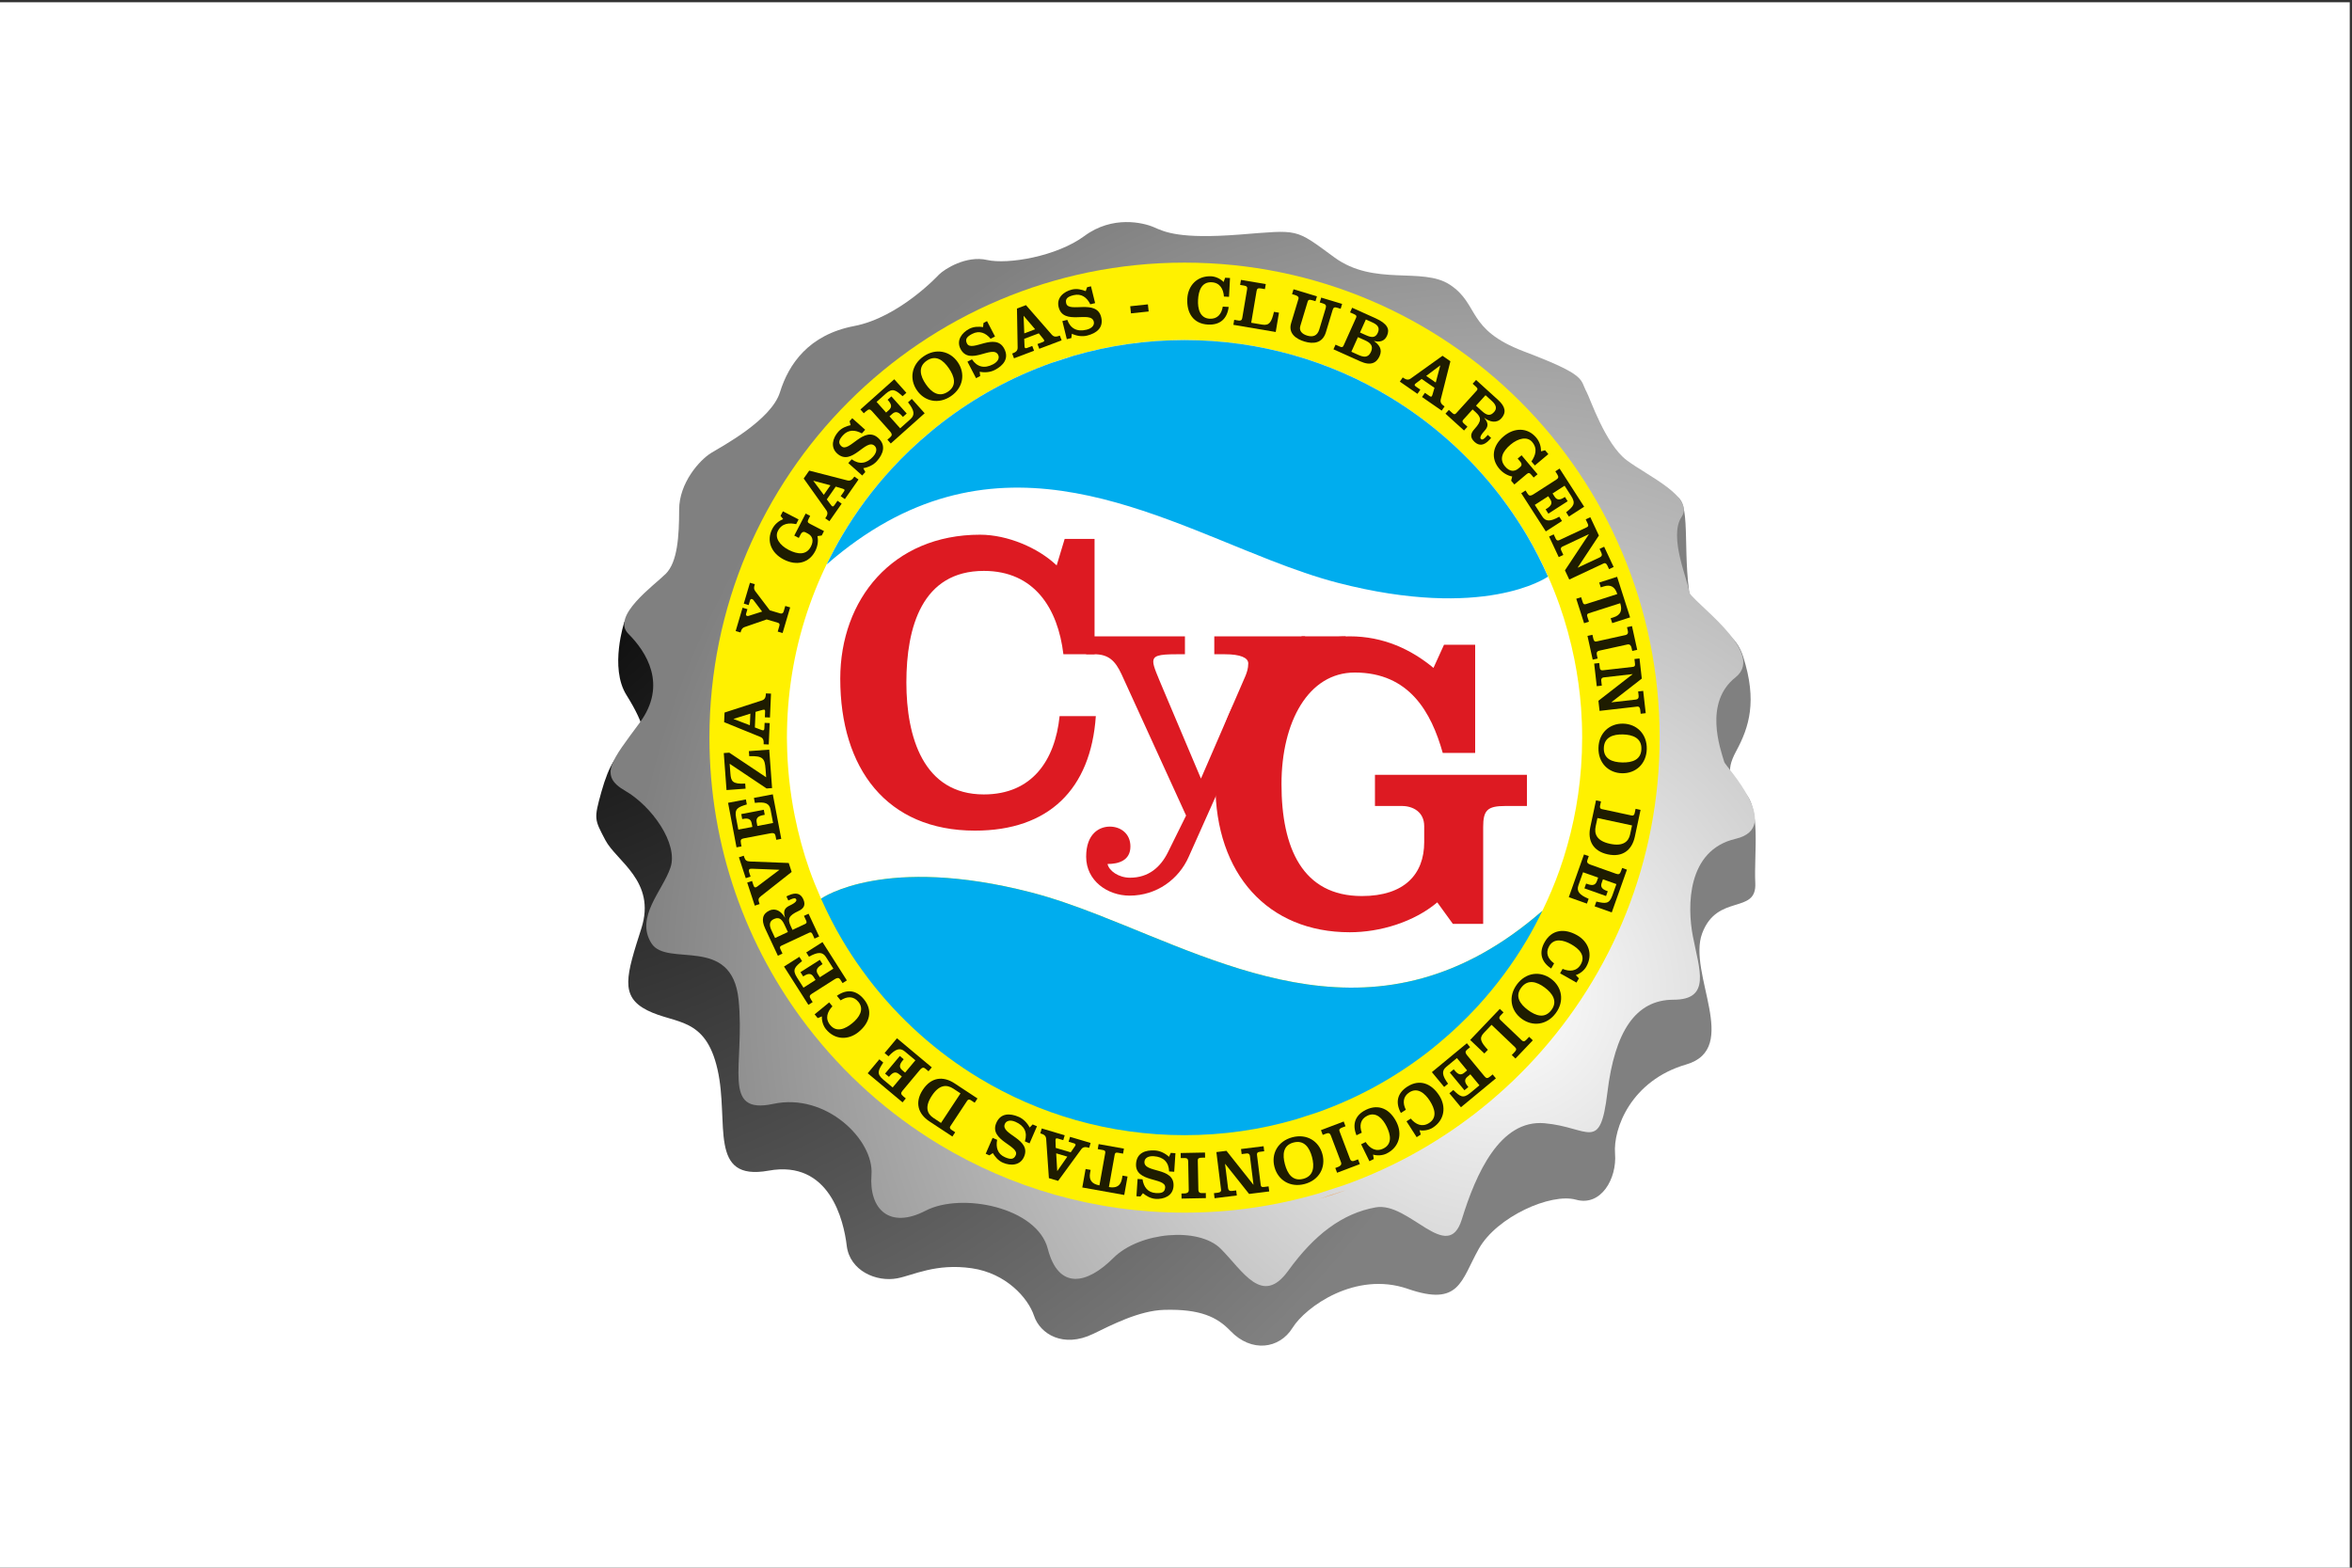 <?xml version="1.0" encoding="utf-8"?>
<!-- Generator: Adobe Illustrator 17.0.0, SVG Export Plug-In . SVG Version: 6.00 Build 0)  -->
<!DOCTYPE svg PUBLIC "-//W3C//DTD SVG 1.1//EN" "http://www.w3.org/Graphics/SVG/1.1/DTD/svg11.dtd">
<svg version="1.1" id="Layer_1" xmlns="http://www.w3.org/2000/svg" xmlns:xlink="http://www.w3.org/1999/xlink" x="0px" y="0px"
	 width="1050px" height="700px" viewBox="0 0 1050 700" enable-background="new 0 0 1050 700" xml:space="preserve">
<rect x="0" y="0" width="1050" height="700" fill="#333333" stroke="none"/>
<rect x="-1" y="1" fill="#FFFFFF" width="1050" height="700"/>
<g>
	<path fill="none" d="M345.254,364.263c0.023-0.121,0.186-0.571,0.697-1.127C345.428,363.654,345.277,364.13,345.254,364.263z"/>
	<path fill="none" d="M345.254,364.263c0.023-0.121,0.186-0.571,0.697-1.127C345.428,363.654,345.277,364.13,345.254,364.263z"/>
	<radialGradient id="SVGID_1_" cx="225.867" cy="240.14" r="492.98" gradientUnits="userSpaceOnUse">
		<stop  offset="0" style="stop-color:#000000"/>
		<stop  offset="1" style="stop-color:#808080"/>
	</radialGradient>
	<path fill="url(#SVGID_1_)" d="M278.746,277.656c0,0-6.759,20.401,0.893,32.641c8.941,14.311,8.941,20.126,6.261,23.259
		c-2.688,3.131-10.287-5.589-17.444,20.117c-3.357,12.066-3.133,12.074,1.795,21.463c4.915,9.396,22.806,18.337,16.09,39.353
		c-6.701,21.021-9.829,30.409,2.688,36.671c12.52,6.261,25.932,2.685,31.3,26.383c5.37,23.703-4.469,50.091,22.812,45.171
		c27.274-4.922,33.537,22.357,34.873,33.534c1.344,11.178,13.192,16.322,22.585,14.538c7.031-1.341,17.203-6.84,33.319-4.477
		c15.202,2.237,25.039,13.196,27.722,21.244c2.685,8.048,12.967,14.531,26.38,8.048c8.111-3.915,20.5-10.42,31.761-10.73
		c16.096-0.448,23.653,3.252,29.508,9.392c9.389,9.834,21.916,8.042,27.727-1.344c5.815-9.389,28.172-25.492,51.424-17.439
		c23.263,8.05,23.708-3.576,31.756-17.888c8.045-14.311,32.191-25.044,43.371-21.913c11.178,3.138,18.332-9.392,17.442-20.565
		c-0.894-11.188,7.154-32.644,31.75-39.806c24.594-7.156,0.45-40.686,7.152-58.576c6.709-17.892,24.38-8.279,23.705-22.362
		c-0.644-13.47,2.677-33.315-4.92-40.696c-5.679-5.504-9.006-8.307-3.583-18.328c5.811-10.738,9.394-22.364,3.133-42.038
		c-5.302-16.669-20.471-10.977-22.802-21.463c-4.922-22.14-0.226-45.843-6.48-49.862
		C742.692,217.955,278.746,277.656,278.746,277.656z"/>
	<radialGradient id="SVGID_2_" cx="668.56" cy="443.692" r="391.176" gradientUnits="userSpaceOnUse">
		<stop  offset="0" style="stop-color:#FFFFFF"/>
		<stop  offset="1" style="stop-color:#808080"/>
	</radialGradient>
	<path fill="url(#SVGID_2_)" d="M419.158,122.633c0,0-17.583,19.082-37.863,22.955c-20.265,3.875-29.208,16.993-33.087,29.513
		c-3.875,12.525-26.038,24.264-30.706,27.13c-5.217,3.204-14.314,13.415-14.314,25.344c0,11.923-0.743,23.401-5.962,28.617
		c-5.214,5.219-24.593,18.936-16.689,26.828c7.9,7.902,17.583,22.659,5.066,39.649c-12.522,16.999-18.484,23.554-6.553,30.407
		c11.915,6.86,23.841,23.627,20.27,34.29c-3.506,10.426-15.882,22.21-8.503,33.837c6.968,10.972,35.92-4.031,38.907,25.19
		c2.982,29.216-8.048,51.573,15.501,46.504c23.549-5.063,45.018,16.103,43.827,31.607c-1.193,15.497,8.045,24.44,24.143,16.101
		c16.098-8.353,49.786-1.495,54.56,16.986c4.769,18.481,17.434,15.955,29.217,4.172c11.774-11.772,38.155-14.007,47.996-4.172
		c9.842,9.835,18.487,25.938,30.112,9.835c11.626-16.091,24.148-25.636,39.051-28.316c14.9-2.69,32.198,25.638,38.462,5.36
		c6.25-20.271,16.984-44.716,36.962-42.924c19.984,1.787,24.742,13.418,28.026-13.712c3.279-27.135,12.519-41.441,29.513-41.441
		c16.986,0,11.475-13.564,8.649-28.32c-2.574-13.385-2.688-38.462,19.08-43.528c21.755-5.064-4.471-32.276-5.068-34.282
		c-1.8-6.04-9.251-26.534,5.068-37.863c14.304-11.324-20.874-34.581-20.874-38.457c0-3.875-9.236-24.148-3.279-33.089
		c5.962-8.946-14.9-18.189-24.45-25.341c-9.538-7.154-16.307-27.525-17.885-30.407c-3.206-5.896,0.576-7.335-28.024-18.189
		c-25.94-9.834-19.679-21.018-33.089-29.808c-12.318-8.078-33.691,0.894-51.578-12.225c-17.885-13.121-15.496-12.225-42.329-10.138
		c-26.834,2.086-33.396-1.193-38.16-3.279c-4.777-2.086-18.489-5.365-31.008,3.878c-12.517,9.24-34.285,12.819-43.525,10.73
		C431.375,113.986,421.76,120.038,419.158,122.633z"/>
	<path fill="#FFF100" d="M528.808,117.268c-117.135,0-212.094,94.957-212.094,212.099c0,48.598,16.357,93.377,43.86,129.151
		c16.093,20.932,35.998,38.784,58.685,52.492c31.979,19.319,69.47,30.455,109.55,30.455c20.587,0,40.483-2.947,59.303-8.418
		c3.893-1.256,7.793-2.514,11.704-3.782c21.264-7.552,40.971-18.398,58.498-31.932c9.563-7.388,18.476-15.567,26.647-24.45
		c34.728-37.765,55.947-88.157,55.947-143.515C740.908,212.225,645.948,117.268,528.808,117.268z"/>
	<linearGradient id="SVGID_3_" gradientUnits="userSpaceOnUse" x1="622.746" y1="199.763" x2="600.081" y2="469.353">
		<stop  offset="0" style="stop-color:#FFFFFF"/>
		<stop  offset="0.769" style="stop-color:#FFF100"/>
		<stop  offset="1" style="stop-color:#EC1C24"/>
	</linearGradient>
	<path fill="url(#SVGID_3_)" d="M600.614,531.516c-3.951,1.276-7.902,2.554-11.84,3.825
		C592.768,534.176,596.723,532.897,600.614,531.516z"/>
	
		<linearGradient id="SVGID_4_" gradientUnits="userSpaceOnUse" x1="10671.258" y1="462.633" x2="10660.807" y2="586.946" gradientTransform="matrix(-1 0 0 1 11260 0)">
		<stop  offset="0" style="stop-color:#FFFFFF"/>
		<stop  offset="0.769" style="stop-color:#FFF100"/>
		<stop  offset="1" style="stop-color:#EC1C24"/>
	</linearGradient>
	<path fill="url(#SVGID_4_)" d="M600.614,531.516c-3.951,1.276-7.902,2.554-11.84,3.825
		C592.768,534.176,596.723,532.897,600.614,531.516z"/>
	<g>
		<g>
			<path fill="#1E1C00" d="M546.94,124.02l2.172,0.111l-0.441,8.405l-2.272-0.119c-0.222-3.364-1.797-6.188-5.471-6.382
				c-4.512-0.242-5.869,3.805-6.08,7.826c-0.211,3.958,0.79,8.221,5.204,8.458c3.498,0.191,5.32-2.177,5.833-5.408l2.632,0.146
				c-0.649,5.312-3.883,8.156-9.245,7.869c-6.442-0.344-9.58-5.066-9.226-11.598c0.305-5.765,4.361-10.287,10.746-9.948
				c1.99,0.106,4.177,1.175,5.461,2.541L546.94,124.02z"/>
			<path fill="#1E1C00" d="M550.611,145.037l0.375-2.242l1.935,0.332c0.846,0.141,1.474-0.065,1.651-1.092l2.187-12.947
				c0.154-0.903-0.169-1.371-1.377-1.57l-1.759-0.299l0.383-2.24l11.067,1.878l-0.38,2.24l-1.688-0.292
				c-1.334-0.224-1.837,0.005-2.018,1.06l-2.411,14.253l4.932,0.831c3.113,0.531,4.162-1.067,5.227-5.708l2.235,0.373l-1.45,8.626
				L550.611,145.037z"/>
			<path fill="#1E1C00" d="M577.47,129.164l10.451,3.153l-0.657,2.169l-1.351-0.408c-1.498-0.45-1.905-0.159-2.137,0.604
				l-3.276,10.858c-0.614,2.056,0.591,3.571,3.088,4.328c2.461,0.743,4.502,0.139,5.37-2.74l2.866-9.505
				c0.355-1.178,0.076-1.744-1.27-2.147l-1.389-0.42l0.662-2.169l9.333,2.813l-0.657,2.177l-1.615-0.493
				c-1.231-0.373-1.636-0.081-2.011,1.16l-2.937,9.739c-1.555,5.164-5.815,5.355-9.598,4.215c-3.812-1.148-7.308-3.674-5.952-8.196
				l3.261-10.801c0.27-0.911-0.312-1.402-1.605-1.797l-1.233-0.37L577.47,129.164z"/>
			<path fill="#1E1C00" d="M596.225,153.901l1.993,0.888c0.863,0.388,1.271,0.237,1.598-0.493l5.572-12.398
				c0.325-0.725,0.171-1.128-0.7-1.52l-1.983-0.896l0.931-2.071l10.381,4.665c5.486,2.471,6.482,4.965,5.186,7.847
				c-1.102,2.463-3.322,2.979-5.753,2.327l-0.027,0.061c2.101,1.54,3.898,3.528,2.464,6.722c-1.356,3.02-3.936,4.416-8.581,2.33
				l-12.006-5.393L596.225,153.901z M603.281,157.066l3.135,1.41c2.24,1.004,4.359,1.452,5.63-1.372
				c1.255-2.795-0.461-4.142-2.7-5.154l-3.131-1.404L603.281,157.066z M607.141,148.47l2.685,1.208
				c2.215,0.997,4.152,1.397,5.262-1.064c1.152-2.574-0.435-3.762-2.645-4.751l-2.685-1.208L607.141,148.47z"/>
			<path fill="#1E1C00" d="M624.928,170.403l1.291-1.865c1.341,0.926,2.343,1.362,3.593,0.471l14.163-10.146l3.528,2.446
				L643.2,178.29c-0.37,1.497,0.367,2.265,1.704,3.198l-1.296,1.865l-8.77-6.08l1.286-1.865l1.998,1.377
				c0.581,0.402,0.868,0.417,1.045,0.163c0.154-0.226,0.264-0.491,0.317-0.672l0.916-3.098l-5.725-3.968l-2.579,1.945
				c-0.154,0.116-0.309,0.231-0.468,0.461c-0.249,0.349,0.018,0.677,0.493,1.011l1.97,1.362l-1.298,1.87L624.928,170.403z
				 M640.96,170.806l2.014-7.597l-0.048-0.035l-6.228,4.676L640.96,170.806z"/>
			<path fill="#1E1C00" d="M645.299,184.71l1.525-1.679l1.588,1.44c0.7,0.642,1.135,0.624,1.676,0.032l9.125-10.058
				c0.536-0.594,0.513-1.022-0.186-1.664l-1.593-1.444l1.525-1.673l9.877,8.958c3.299,2.99,3.659,5.685,1.417,8.158
				c-2.126,2.338-5.126,1.684-7.609-0.196l-0.033,0.047c2.106,2.459,1.704,3.999,0.096,5.768c-2.185,2.406-1.968,3.264-1.583,3.613
				c0.549,0.498,1.203,0.227,2.424-1.115l0.642-0.705l1.495,1.357l-0.639,0.712c-2.635,2.902-4.834,2.816-6.721,1.1
				c-2.248-2.038-1.817-3.881-0.121-5.74c3.294-3.634,3.201-5.171,0.541-7.585l-1.344-1.215l-4.135,4.562
				c-0.541,0.592-0.511,1.022,0.187,1.664l1.658,1.505l-1.525,1.679L645.299,184.71z M658.933,181.139l2.673,2.439
				c2.454,2.222,3.875,2.066,5.405,0.385c1.281-1.407,1.067-3.045-0.929-4.854l-2.906-2.64L658.933,181.139z"/>
			<path fill="#1E1C00" d="M689.765,201.039l1.462,1.734l-6.032,5.075l-1.522-1.797c1.724-2.539,2.917-5.635,0.35-8.682
				c-2.18-2.582-6.186-1.769-9.661,1.158c-3.558,3.003-5.25,6.438-2.459,9.742c1.998,2.368,4.15,2.441,5.934,0.944l0.883-0.758
				c0.808-0.675,0.596-1.578,0.078-2.189l-1.266-1.502l1.741-1.47l7.14,8.471l-1.739,1.462l-1.007-1.191
				c-0.85-1.012-1.281-1.044-2.219-0.254l-5.395,4.55l-1.427-1.691l0.463-1.875c-2.202-0.385-4.359-1.784-5.775-3.475
				c-3.84-4.55-3.078-10.212,1.945-14.442c4.736-3.996,10.657-4.059,14.543,0.539c1.581,1.874,2.161,4.036,2.174,6.143
				L689.765,201.039z"/>
			<path fill="#1E1C00" d="M679.125,220.233l1.918-1.221l0.924,1.447c0.566,0.871,1.137,1.193,2.692,0.199l10.044-6.455
				c1.107-0.719,1.241-1.246,0.38-2.584l-0.747-1.168l1.91-1.228l10.967,17.039l-6.817,4.386l-1.231-1.908
				c3.264-2.647,4.456-3.855,2.232-7.315l-2.927-4.545l-5.37,3.455l0.878,1.366c0.997,1.55,2.225,1.752,4.316,0.408l0.338-0.216
				l1.22,1.913l-8.619,5.544l-1.233-1.913l0.622-0.395c2.091-1.349,2.443-2.559,1.447-4.107l-0.881-1.364l-6.014,3.865l3.327,5.162
				c1.525,2.375,3.599,2.363,7.595,0.118l1.228,1.908l-7.23,4.655L679.125,220.233z"/>
			<path fill="#1E1C00" d="M709.288,238.608l-0.032-0.058l-11.739,5.508c-0.664,0.312-0.914,0.936-0.572,1.653l0.971,2.081
				l-2.051,0.971l-4.305-9.19l2.053-0.966l0.914,1.945c0.395,0.863,0.971,0.931,1.636,0.614l12.19-5.71
				c0.717-0.338,0.868-0.745,0.463-1.603l-0.908-1.945l2.053-0.964l3.835,8.181l-9.452,14.291l0.03,0.053l9.882-4.633
				c0.83-0.395,1.097-1.057,0.624-2.056l-0.79-1.696l2.051-0.956l4.243,9.044l-2.054,0.961l-0.762-1.633
				c-0.478-1.001-1.069-1.195-1.625-0.934l-15.376,7.21l-1.931-4.104L709.288,238.608z"/>
			<path fill="#1E1C00" d="M727.719,275.673l-7.982,2.559l-0.692-2.165l1.319-0.425c3.097-0.986,3.983-3.045,2.946-6.294
				l-14.002,4.482c-0.757,0.244-0.956,0.636-0.669,1.537l0.719,2.224l-2.172,0.687l-3.498-10.926l2.164-0.694l0.715,2.219
				c0.282,0.906,0.675,1.108,1.432,0.866l14.002-4.482c-1.036-3.249-2.952-4.404-6.052-3.412l-1.318,0.417l-0.69-2.159l7.979-2.559
				L727.719,275.673z"/>
			<path fill="#1E1C00" d="M708.694,283.942l2.217-0.491l0.332,1.502c0.27,1.226,0.669,1.638,1.458,1.469l13-2.866
				c0.747-0.164,1.266-0.66,1.012-1.824l-0.367-1.679l2.22-0.493l2.33,10.61l-2.215,0.488l-0.292-1.319
				c-0.206-0.953-0.715-1.822-1.852-1.568l-12.532,2.756c-0.951,0.214-1.362,0.778-1.143,1.789l0.382,1.741l-2.215,0.488
				L708.694,283.942z"/>
			<path fill="#1E1C00" d="M728.828,301.062l-0.01-0.063l-12.902,1.477c-0.735,0.078-1.168,0.591-1.085,1.384l0.264,2.29
				l-2.26,0.254l-1.147-10.096l2.252-0.259l0.244,2.137c0.113,0.948,0.632,1.198,1.364,1.112l13.4-1.525
				c0.793-0.091,1.064-0.43,0.953-1.379l-0.239-2.126l2.257-0.259l1.022,8.996l-13.544,10.536l0.01,0.063l10.858-1.233
				c0.916-0.113,1.379-0.659,1.259-1.756l-0.216-1.863l2.257-0.254l1.135,9.948l-2.257,0.257l-0.206-1.799
				c-0.126-1.1-0.634-1.477-1.246-1.407l-16.901,1.928l-0.511-4.515L728.828,301.062z"/>
			<path fill="#1E1C00" d="M724.113,345.271c-6.105-0.141-10.67-4.671-10.514-11.329c0.154-6.654,4.922-10.962,11.02-10.821
				c6.105,0.139,10.702,4.668,10.546,11.327C735.009,341.104,730.21,345.41,724.113,345.271z M724.513,327.938
				c-4.388-0.103-8.405,1.215-8.523,6.153c-0.113,4.852,3.845,6.263,8.229,6.361c4.384,0.101,8.435-1.122,8.549-6.064
				C732.883,329.541,728.896,328.038,724.513,327.938z"/>
			<path fill="#1E1C00" d="M714.729,357.851l-0.41,1.92c-0.148,0.689-0.035,1.341,0.743,1.5l13.405,2.876
				c0.783,0.169,1.148-0.38,1.294-1.075l0.413-1.918l2.217,0.476l-2.554,11.966c-1.296,6.027-5.504,9.296-12.072,7.891
				c-6.563-1.404-9.105-6.123-7.814-12.147l2.559-11.971L714.729,357.851z M713.146,365.26l-0.793,3.692
				c-0.748,3.475,0.508,6.563,6.417,7.829c5.904,1.266,8.284-1.05,8.963-4.228l0.853-3.986L713.146,365.26z"/>
			<path fill="#1E1C00" d="M707.139,381.521l2.137,0.757l-0.574,1.616c-0.35,0.984-0.254,1.641,1.482,2.25l11.249,3.996
				c1.248,0.443,1.741,0.227,2.277-1.273l0.46-1.304l2.139,0.758l-6.772,19.088l-7.635-2.71l0.757-2.134
				c4.087,0.953,5.773,1.165,7.147-2.713l1.806-5.083l-6.009-2.141l-0.548,1.537c-0.616,1.731-0.025,2.821,2.32,3.654l0.377,0.133
				l-0.762,2.139l-9.656-3.427l0.758-2.139l0.692,0.244c2.343,0.835,3.51,0.37,4.13-1.366l0.548-1.533l-6.739-2.388l-2.054,5.78
				c-0.946,2.662,0.332,4.29,4.55,6.077l-0.768,2.141l-8.093-2.876L707.139,381.521z"/>
			<path fill="#1E1C00" d="M704.866,436.854l-1.079,1.89l-7.321-4.139l1.117-1.983c3.113,1.311,6.339,1.155,8.149-2.053
				c2.227-3.926-0.793-6.938-4.296-8.921c-3.445-1.948-7.713-2.954-9.888,0.891c-1.721,3.053-0.42,5.725,2.253,7.62l-1.304,2.3
				c-4.471-2.949-5.571-7.102-2.926-11.78c3.176-5.607,8.795-6.306,14.485-3.088c5.018,2.844,7.255,8.48,4.114,14.037
				c-0.989,1.737-2.919,3.221-4.701,3.76L704.866,436.854z"/>
			<path fill="#1E1C00" d="M679.239,454.846c-4.892-3.644-5.997-9.973-2.014-15.313c3.979-5.34,10.355-6.095,15.258-2.446
				c4.892,3.649,6.02,9.996,2.033,15.338C690.538,457.76,684.141,458.503,679.239,454.846z M689.599,440.948
				c-3.518-2.617-7.559-3.873-10.506,0.091c-2.899,3.888-0.489,7.326,3.029,9.953c3.513,2.622,7.527,3.961,10.479,0
				C695.498,447.108,693.122,443.57,689.599,440.948z"/>
			<path fill="#1E1C00" d="M669.563,450.488l1.646,1.563l-1.351,1.424c-0.597,0.619-0.778,1.256-0.02,1.975l9.51,9.07
				c0.659,0.629,1.22,0.619,2.076-0.272l1.223-1.286l1.646,1.561l-7.755,8.133l-1.641-1.568l1.188-1.241
				c0.933-0.979,1.024-1.525,0.249-2.268l-10.468-9.978l-3.445,3.629c-2.179,2.28-1.442,4.046,1.812,7.529l-1.568,1.644l-6.339-6.04
				L669.563,450.488z"/>
			<path fill="#1E1C00" d="M654.849,465.826l1.447,1.754l-1.326,1.09c-0.806,0.667-1.06,1.273,0.118,2.693l7.605,9.2
				c0.835,1.016,1.371,1.09,2.605,0.073l1.064-0.878l1.447,1.749l-15.605,12.902l-5.161-6.239l1.751-1.452
				c3.01,2.922,4.349,3.966,7.519,1.344l4.16-3.442l-4.062-4.915l-1.256,1.039c-1.422,1.168-1.472,2.408,0.113,4.321l0.254,0.307
				l-1.754,1.452l-6.521-7.902l1.739-1.447l0.476,0.572c1.583,1.913,2.829,2.114,4.241,0.944l1.255-1.04l-4.55-5.506l-4.729,3.913
				c-2.179,1.797-1.92,3.843,0.78,7.547l-1.747,1.445l-5.476-6.618L654.849,465.826z"/>
			<path fill="#1E1C00" d="M634.267,506.595l-1.827,1.176l-4.535-7.077l1.907-1.228c2.139,2.607,5.058,3.976,8.156,1.991
				c3.802-2.431,2.536-6.498,0.372-9.882c-2.131-3.332-5.436-6.213-9.155-3.83c-2.944,1.892-3.04,4.867-1.573,7.786l-2.22,1.419
				c-2.561-4.688-1.605-8.875,2.914-11.769c5.423-3.473,10.715-1.472,14.238,4.026c3.111,4.857,2.451,10.884-2.921,14.321
				c-1.679,1.077-4.077,1.49-5.909,1.128L634.267,506.595z"/>
			<path fill="#1E1C00" d="M613.297,517.537l-1.955,0.961l-3.702-7.56l2.038-0.997c1.832,2.829,4.578,4.525,7.887,2.909
				c4.051-1.986,3.266-6.188,1.497-9.794c-1.747-3.561-4.696-6.795-8.664-4.852c-3.143,1.543-3.579,4.489-2.459,7.565l-2.366,1.158
				c-2.018-4.955-0.584-9.014,4.235-11.377c5.795-2.831,10.829-0.237,13.705,5.637c2.539,5.187,1.195,11.103-4.537,13.914
				c-1.792,0.876-4.228,1.007-6.002,0.445L613.297,517.537z"/>
			<path fill="#1E1C00" d="M599.869,500.775l0.8,2.124l-1.435,0.544c-1.178,0.445-1.52,0.909-1.24,1.648l4.721,12.459
				c0.275,0.72,0.835,1.158,1.953,0.735l1.603-0.614l0.808,2.128l-10.162,3.853l-0.798-2.126l1.261-0.476
				c0.916-0.355,1.701-0.976,1.288-2.066l-4.55-11.993c-0.35-0.916-0.966-1.238-1.94-0.871l-1.664,0.629l-0.805-2.119
				L599.869,500.775z"/>
			<path fill="#1E1C00" d="M568.969,521.098c-1.578-5.906,1.482-11.548,7.917-13.272c6.437-1.724,11.908,1.646,13.486,7.547
				c1.583,5.898-1.477,11.578-7.911,13.299C576.023,530.394,570.542,526.999,568.969,521.098z M585.721,516.616
				c-1.137-4.235-3.533-7.733-8.305-6.45c-4.688,1.248-4.932,5.443-3.797,9.681c1.132,4.245,3.448,7.786,8.224,6.515
				C586.529,525.106,586.851,520.859,585.721,516.616z"/>
			<path fill="#1E1C00" d="M559.529,528.982l0.063-0.008l-1.605-12.877c-0.091-0.737-0.607-1.16-1.397-1.065l-2.282,0.287
				l-0.282-2.257l10.076-1.255l0.284,2.25l-2.129,0.272c-0.948,0.116-1.19,0.642-1.095,1.371l1.656,13.368
				c0.096,0.795,0.441,1.062,1.384,0.944l2.139-0.264l0.274,2.252l-8.981,1.115l-10.67-13.42l-0.063,0.01l1.347,10.838
				c0.118,0.911,0.667,1.371,1.764,1.233l1.857-0.227l0.282,2.25l-9.925,1.235l-0.287-2.257l1.802-0.222
				c1.097-0.133,1.467-0.646,1.386-1.255l-2.096-16.871l4.507-0.561L559.529,528.982z"/>
			<path fill="#1E1C00" d="M537.946,514.63l0.048,2.268l-1.535,0.032c-1.256,0.025-1.744,0.342-1.729,1.143l0.264,13.31
				c0.018,0.775,0.4,1.377,1.593,1.356l1.719-0.033l0.043,2.268l-10.861,0.214l-0.048-2.268l1.354-0.027
				c0.979-0.02,1.922-0.345,1.902-1.515l-0.254-12.829c-0.012-0.979-0.488-1.493-1.528-1.465l-1.784,0.03l-0.043-2.272
				L537.946,514.63z"/>
			<path fill="#1E1C00" d="M509.114,534.254l-1.776-0.115l0.518-7.711l2.194,0.146c0.514,3.384,2.283,5.896,5.924,6.14
				c2.849,0.191,4.057-0.471,4.19-2.484c0.307-4.593-13.564-2.074-13-10.612c0.327-4.862,4.228-6.201,8.508-5.914
				c2.292,0.154,4.524,1.281,6.201,2.839l0.798-1.759l2.081,0.136l-0.551,8.297l-2.27-0.154c-0.154-4.132-2.514-6.5-6.857-6.792
				c-2.695-0.181-4.062,0.992-4.163,2.464c-0.347,5.229,13.562,2.187,12.98,10.937c-0.284,4.318-4.293,5.896-7.995,5.647
				c-2.325-0.154-4.215-1.357-5.672-2.527L509.114,534.254z"/>
			<path fill="#1E1C00" d="M483.169,530.225l1.478-8.247l2.234,0.403l-0.244,1.362c-0.576,3.198,0.833,4.945,4.182,5.544
				l2.587-14.465c0.141-0.785-0.111-1.145-1.047-1.309l-2.29-0.413l0.397-2.235l11.294,2.023l-0.395,2.235l-2.295-0.408
				c-0.939-0.169-1.296,0.078-1.437,0.861l-2.585,14.467c3.347,0.599,5.272-0.551,5.841-3.757l0.247-1.354l2.232,0.398l-1.475,8.247
				L483.169,530.225z"/>
			<path fill="#1E1C00" d="M486.881,510.345l-0.642,2.184c-1.557-0.463-2.652-0.564-3.566,0.677l-10.295,14.078l-4.119-1.218
				l-1.218-17.5c-0.126-1.548-1.059-2.043-2.624-2.512l0.649-2.176l10.247,3.04l-0.647,2.177l-2.327-0.692
				c-0.677-0.196-0.957-0.118-1.045,0.169c-0.075,0.272-0.093,0.556-0.088,0.748l0.098,3.233l6.684,1.983l1.845-2.658
				c0.111-0.161,0.224-0.32,0.305-0.583c0.121-0.413-0.234-0.647-0.788-0.811l-2.3-0.684l0.647-2.177L486.881,510.345z
				 M471.511,514.98l0.458,7.859l0.058,0.018l4.46-6.399L471.511,514.98z"/>
			<path fill="#1E1C00" d="M441.683,515.881l-1.631-0.712l3.073-7.094l2.029,0.871c-0.652,3.37,0.171,6.337,3.523,7.788
				c2.62,1.137,3.981,0.926,4.789-0.938c1.832-4.22-12.1-6.515-8.7-14.372c1.945-4.479,6.07-4.427,10.015-2.725
				c2.114,0.916,3.835,2.736,4.892,4.766l1.344-1.392l1.915,0.83l-3.307,7.633l-2.084-0.901c1.24-3.946-0.189-6.976-4.19-8.71
				c-2.482-1.075-4.162-0.43-4.751,0.926c-2.089,4.812,12.052,6.624,8.561,14.679c-1.721,3.968-6.032,4.109-9.439,2.635
				c-2.139-0.929-3.518-2.693-4.502-4.291L441.683,515.881z"/>
			<path fill="#1E1C00" d="M435.132,492.385l-1.643-1.084c-0.592-0.395-1.236-0.521-1.676,0.146l-7.557,11.452
				c-0.441,0.672-0.065,1.218,0.528,1.606l1.641,1.079l-1.251,1.898l-10.232-6.749c-5.149-3.395-6.668-8.51-2.964-14.13
				c3.701-5.617,9.021-6.261,14.175-2.863l10.23,6.744L435.132,492.385z M428.798,488.21l-3.153-2.081
				c-2.972-1.965-6.316-1.922-9.641,3.131c-3.332,5.048-2.043,8.11,0.679,9.897l3.405,2.255L428.798,488.21z"/>
			<path fill="#1E1C00" d="M415.977,476.599l-1.457,1.744l-1.318-1.1c-0.798-0.667-1.445-0.808-2.627,0.601l-7.66,9.165
				c-0.846,1.022-0.82,1.555,0.402,2.585l1.064,0.883l-1.457,1.749l-15.554-12.997l5.199-6.226l1.741,1.46
				c-2.318,3.5-3.1,5.007,0.058,7.648l4.142,3.462l4.099-4.9l-1.251-1.044c-1.412-1.18-2.64-0.999-4.238,0.909l-0.254,0.299
				l-1.741-1.45l6.578-7.869l1.741,1.454l-0.473,0.569c-1.59,1.905-1.563,3.165-0.156,4.346l1.251,1.045l4.59-5.489l-4.716-3.941
				c-2.164-1.812-4.135-1.178-7.285,2.156l-1.741-1.457l5.516-6.596L415.977,476.599z"/>
			<path fill="#1E1C00" d="M365.058,454.603l-1.384-1.679l6.503-5.338l1.442,1.754c-2.333,2.428-3.352,5.498-1.017,8.334
				c2.861,3.491,6.764,1.764,9.873-0.79c3.062-2.514,5.531-6.132,2.723-9.545c-2.22-2.71-5.189-2.456-7.919-0.649l-1.671-2.041
				c4.361-3.103,8.634-2.642,12.042,1.513c4.097,4.975,2.723,10.468-2.331,14.623c-4.459,3.661-10.527,3.719-14.578-1.216
				c-1.271-1.545-1.955-3.875-1.817-5.738L365.058,454.603z"/>
			<path fill="#1E1C00" d="M378.059,437.76l-1.913,1.22l-0.924-1.46c-0.566-0.873-1.135-1.208-2.69-0.216l-10.076,6.41
				c-1.108,0.71-1.256,1.233-0.395,2.579l0.74,1.17l-1.913,1.22l-10.871-17.097l6.835-4.351l1.218,1.915
				c-3.274,2.629-4.474,3.832-2.27,7.308l2.899,4.555l5.388-3.43l-0.871-1.374c-0.986-1.553-2.209-1.759-4.308-0.425l-0.337,0.211
				l-1.218-1.91l8.647-5.506l1.22,1.918l-0.622,0.4c-2.094,1.334-2.456,2.542-1.465,4.097l0.87,1.374l6.035-3.843l-3.294-5.179
				c-1.515-2.383-3.586-2.373-7.595-0.159l-1.215-1.913l7.25-4.613L378.059,437.76z"/>
			<path fill="#1E1C00" d="M365.695,418.146l-2.061,0.959l-0.901-1.948c-0.405-0.858-0.815-1.012-1.538-0.667l-12.31,5.745
				c-0.725,0.342-0.871,0.747-0.471,1.608l0.908,1.945l-2.053,0.964l-5.652-12.091c-1.877-4.027-1.18-6.659,1.85-8.073
				c2.864-1.338,5.38,0.43,6.946,3.121l0.053-0.025c-0.999-3.09-0.035-4.351,2.132-5.368c2.947-1.371,3.08-2.25,2.859-2.72
				c-0.312-0.669-1.022-0.669-2.662,0.093l-0.863,0.405l-0.853-1.835l0.861-0.403c3.556-1.664,5.546-0.735,6.628,1.573
				c1.281,2.755,0.171,4.293-2.106,5.35c-4.449,2.081-4.955,3.538-3.432,6.789l0.765,1.638l5.587-2.612
				c0.722-0.337,0.876-0.745,0.468-1.608l-0.949-2.031l2.056-0.959L365.695,418.146z M351.734,416.165l-1.53-3.276
				c-1.401-3.005-2.778-3.412-4.837-2.451c-1.721,0.808-2.161,2.401-1.019,4.842l1.663,3.561L351.734,416.165z"/>
			<path fill="#1E1C00" d="M332.032,382.092l0.216,0.667c0.448,1.371,1.027,1.859,2.627,1.91l17.233,0.675l1.309,3.994
				l-13.745,10.836c-1.185,0.914-1.188,1.585-0.828,2.698l0.267,0.81l-2.154,0.71l-3.384-10.313l2.154-0.71l0.599,1.807
				c0.281,0.873,0.611,1.185,1.074,1.034c0.468-0.151,0.77-0.415,1.1-0.684l9.424-7.099l-0.02-0.058l-11.898-0.456
				c-0.556-0.005-0.888-0.028-1.235,0.086c-0.521,0.174-0.544,0.793-0.27,1.638l0.584,1.782l-2.156,0.699l-3.058-9.321
				L332.032,382.092z"/>
			<path fill="#1E1C00" d="M348.78,374.566l-2.232,0.423l-0.32-1.691c-0.194-1.019-0.604-1.533-2.408-1.191l-11.724,2.225
				c-1.296,0.244-1.623,0.684-1.321,2.25l0.257,1.351l-2.232,0.425l-3.772-19.885l7.952-1.515l0.423,2.232
				c-4.014,1.228-5.572,1.9-4.802,5.936l1.002,5.307l6.271-1.19l-0.302-1.601c-0.342-1.807-1.404-2.446-3.845-1.985l-0.388,0.073
				l-0.425-2.224l10.063-1.918l0.423,2.237l-0.722,0.136c-2.441,0.468-3.219,1.452-2.876,3.264l0.302,1.596l7.021-1.338
				l-1.143-6.025c-0.526-2.771-2.451-3.528-6.991-2.952l-0.426-2.227l8.438-1.6L348.78,374.566z"/>
			<path fill="#1E1C00" d="M342.231,352.068l-16.485-11.022l0.322,4.283c0.259,3.548,0.941,4.854,6.613,4.555l0.171,2.267
				l-8.513,0.624l-1.22-16.518l2.443-0.186l16.48,11.002l-0.274-3.707c-0.345-4.651-1.12-5.949-7.288-5.71l-0.166-2.262l9.09-0.675
				l1.271,17.17L342.231,352.068z"/>
			<path fill="#1E1C00" d="M343.19,332.432l-2.268-0.098c0.078-1.62-0.093-2.703-1.512-3.289l-16.138-6.58l0.187-4.296l16.671-5.408
				c1.467-0.486,1.729-1.515,1.8-3.141l2.267,0.096l-0.468,10.667l-2.272-0.093l0.103-2.428c0.04-0.705-0.108-0.959-0.415-0.969
				c-0.269-0.01-0.554,0.038-0.74,0.091l-3.113,0.878l-0.302,6.961l3.014,1.143c0.187,0.071,0.37,0.141,0.639,0.151
				c0.433,0.02,0.574-0.373,0.597-0.954l0.108-2.39l2.267,0.101L343.19,332.432z M334.989,318.647l-7.504,2.345l-0.003,0.061
				l7.278,2.78L334.989,318.647z"/>
			<path fill="#1E1C00" d="M331.504,271.352l2.174,0.647l-0.624,2.119c-0.148,0.498,0.113,0.798,0.468,0.906
				c0.234,0.068,0.501,0.045,0.783-0.058l5.934-1.892l-3.865-5.106c-0.181-0.247-0.385-0.4-0.622-0.473
				c-0.355-0.108-0.74,0-0.891,0.498l-0.639,2.182l-2.18-0.644l2.758-9.321l2.174,0.644l-0.141,0.498
				c-0.31,1.027-0.259,1.842,0.294,2.549l6.538,8.617l4.618,1.371c0.616,0.179,1.288,0.06,1.552-0.82l0.74-2.499l2.179,0.639
				l-3.384,11.445l-2.177-0.644l0.715-2.441c0.274-0.911,0.071-1.293-0.699-1.522l-4.937-1.462l-9.83,3.397
				c-0.885,0.279-1.397,0.931-1.701,1.955l-0.144,0.468l-2.172-0.639L331.504,271.352z"/>
			<path fill="#1E1C00" d="M348.465,230.333l1.042-2.018l7.008,3.619l-1.084,2.104c-2.995-0.619-6.322-0.536-8.149,3.01
				c-1.552,3.002,0.738,6.397,4.779,8.478c4.145,2.141,7.954,2.383,9.94-1.462c1.429-2.753,0.669-4.771-1.402-5.841l-1.039-0.536
				c-0.924-0.476-1.689,0.063-2.056,0.773l-0.903,1.741l-2.016-1.04l5.084-9.849l2.02,1.044l-0.719,1.394
				c-0.604,1.17-0.471,1.588,0.616,2.149l6.274,3.239l-1.014,1.963l-1.913,0.292c0.496,2.187,0.025,4.709-0.986,6.674
				c-2.738,5.292-8.267,6.759-14.1,3.744c-5.509-2.843-7.844-8.299-5.081-13.644c1.128-2.182,2.902-3.551,4.847-4.381
				L348.465,230.333z"/>
			<path fill="#1E1C00" d="M370.273,232.739l-1.86-1.303c0.934-1.329,1.367-2.335,0.486-3.583l-10.104-14.193l2.459-3.521
				l16.961,4.359c1.502,0.377,2.272-0.358,3.198-1.689l1.862,1.296l-6.103,8.752l-1.865-1.298l1.389-1.986
				c0.4-0.579,0.418-0.87,0.166-1.047c-0.227-0.156-0.489-0.262-0.68-0.322l-3.088-0.926l-3.988,5.718l1.94,2.579
				c0.113,0.156,0.231,0.309,0.455,0.463c0.353,0.249,0.684-0.003,1.017-0.48l1.369-1.966l1.86,1.299L370.273,232.739z
				 M370.726,216.712l-7.587-2.041l-0.035,0.05l4.655,6.239L370.726,216.712z"/>
			<path fill="#1E1C00" d="M379.279,188.067l1.185-1.329l5.775,5.154l-1.475,1.649c-2.99-1.676-6.06-1.835-8.498,0.893
				c-1.9,2.129-2.124,3.491-0.612,4.842c3.43,3.068,9.988-9.44,16.377-3.735c3.644,3.254,2.3,7.157-0.566,10.366
				c-1.53,1.716-3.797,2.78-6.065,3.145l0.906,1.714l-1.389,1.555l-6.211-5.546l1.512-1.688c3.357,2.421,6.681,2.013,9.588-1.238
				c1.802-2.018,1.716-3.82,0.616-4.799c-3.915-3.503-10.081,9.354-16.631,3.506c-3.234-2.882-2.008-7.018,0.465-9.794
				c1.558-1.736,3.664-2.484,5.488-2.919L379.279,188.067z"/>
			<path fill="#1E1C00" d="M397.667,198.032l-1.505-1.696l1.283-1.142c0.778-0.695,1.004-1.316-0.224-2.693l-7.95-8.908
				c-0.881-0.986-1.422-1.037-2.615,0.025l-1.032,0.923l-1.513-1.696l15.119-13.496l5.401,6.045l-1.696,1.515
				c-3.126-2.813-4.505-3.802-7.575-1.06l-4.029,3.601l4.248,4.761l1.218-1.084c1.372-1.226,1.379-2.464-0.279-4.323l-0.264-0.294
				l1.694-1.515l6.832,7.648l-1.691,1.52l-0.495-0.554c-1.653-1.852-2.909-2.01-4.281-0.785l-1.22,1.084l4.771,5.338l4.58-4.095
				c2.104-1.88,1.767-3.923-1.075-7.517l1.699-1.515l5.725,6.409L397.667,198.032z"/>
			<path fill="#1E1C00" d="M427.595,161.749c3.443,5.038,2.436,11.374-3.055,15.137c-5.489,3.755-11.77,2.403-15.217-2.632
				c-3.445-5.036-2.451-11.4,3.038-15.159C417.854,155.335,424.148,156.716,427.595,161.749z M413.297,171.531
				c2.479,3.624,5.894,6.118,9.968,3.327c3.999-2.741,2.834-6.769,0.355-10.388c-2.471-3.621-5.83-6.19-9.904-3.402
				C409.716,163.802,410.82,167.912,413.297,171.531z"/>
			<path fill="#1E1C00" d="M439.06,144.212l1.578-0.823l3.566,6.865l-1.96,1.012c-2.192-2.627-5.01-3.848-8.252-2.169
				c-2.532,1.316-3.219,2.509-2.29,4.306c2.126,4.077,12.676-5.277,16.624,2.307c2.25,4.329-0.388,7.499-4.2,9.482
				c-2.041,1.059-4.53,1.251-6.774,0.793l0.239,1.915l-1.855,0.961l-3.837-7.371l2.018-1.044c2.275,3.442,5.528,4.243,9.392,2.235
				c2.39-1.251,2.954-2.955,2.275-4.263c-2.424-4.653-12.731,5.169-16.775-2.612c-1.996-3.837,0.609-7.268,3.903-8.976
				c2.069-1.077,4.303-1.034,6.158-0.785L439.06,144.212z"/>
			<path fill="#1E1C00" d="M452.677,159.99l-0.8-2.124c1.525-0.574,2.453-1.15,2.428-2.685l-0.299-17.422l4.019-1.51l11.521,13.191
				c1.027,1.153,2.078,0.984,3.601,0.418l0.795,2.116l-9.983,3.767l-0.803-2.124l2.268-0.858c0.659-0.244,0.835-0.476,0.73-0.765
				c-0.101-0.259-0.252-0.491-0.378-0.644l-2.025-2.509l-6.515,2.451l0.136,3.224c0.005,0.196,0.015,0.395,0.108,0.649
				c0.151,0.402,0.574,0.375,1.115,0.168l2.239-0.84l0.798,2.121L452.677,159.99z M462.114,147.028l-5.101-5.974l-0.055,0.023
				l0.31,7.781L462.114,147.028z"/>
			<path fill="#1E1C00" d="M485.311,128.258l1.729-0.423l1.85,7.51l-2.144,0.531c-1.52-3.078-3.971-4.942-7.514-4.069
				c-2.768,0.684-3.727,1.678-3.246,3.646c1.102,4.469,13.577-2.142,15.617,6.173c1.17,4.741-2.144,7.2-6.319,8.229
				c-2.235,0.548-4.706,0.146-6.779-0.833l-0.222,1.922l-2.026,0.498l-1.988-8.078l2.204-0.541c1.399,3.888,4.369,5.436,8.606,4.392
				c2.62-0.644,3.568-2.172,3.221-3.601c-1.255-5.101-13.601,2.018-15.7-6.51c-1.031-4.2,2.316-6.918,5.922-7.806
				c2.262-0.559,4.427,0.015,6.173,0.695L485.311,128.258z"/>
			<path fill="#1E1C00" d="M504.897,139.916l-0.334-3.169l7.894-0.838l0.34,3.176L504.897,139.916z"/>
		</g>
	</g>
	<path fill="none" d="M354.786,364.263c0.028-0.121,0.199-0.571,0.715-1.127C354.967,363.654,354.814,364.13,354.786,364.263z"/>
	<path fill="#00ADEE" d="M676.868,412.134c0.405-0.397,0.813-0.8,1.213-1.195C677.676,411.334,677.273,411.732,676.868,412.134
		L676.868,412.134z"/>
	<path fill="#00ADEE" d="M672.804,433.147"/>
	<path fill="none" d="M678.081,410.939c-0.405,0.395-0.808,0.793-1.213,1.195l0,0C677.273,411.737,677.681,411.334,678.081,410.939z
		"/>
	<path fill="none" d="M354.786,364.263c0.028-0.121,0.199-0.571,0.715-1.127C354.967,363.654,354.814,364.13,354.786,364.263z"/>
	<path fill="#FFFFFF" d="M705.83,316.017c-0.554-7.346-1.57-14.558-2.977-21.629c-1.671-8.289-3.88-16.377-6.646-24.206
		c-24.372-68.937-90.11-118.333-167.399-118.333c-77.284,0-143.014,49.396-167.386,118.333
		c-6.218,17.562-9.742,36.398-10.084,56.006c-0.018,1.06-0.035,2.111-0.035,3.178c0,0.64,0.03,1.271,0.035,1.911
		c0.124,11.289,1.319,22.303,3.448,32.986c0.028-0.133,0.181-0.609,0.715-1.127c-0.516,0.556-0.687,1.007-0.715,1.127
		c1.661,8.3,3.858,16.405,6.628,24.244c1.533,4.336,3.284,8.582,5.131,12.759c0.82-0.571,28.613-19.581,93.742-2.801
		c9.772,2.526,19.802,6.08,30.067,10.078c29.246,11.39,60.454,26.315,93.185,30.99c33.55,4.799,68.705-1.18,105.023-32.832
		c2.869-5.896,5.456-11.956,7.66-18.194c5.121-14.497,8.42-29.863,9.608-45.807c0.327-4.401,0.493-8.845,0.493-13.333
		C706.323,324.875,706.157,320.426,705.83,316.017z M676.868,412.134L676.868,412.134c0.405-0.402,0.808-0.8,1.213-1.195
		C677.681,411.334,677.273,411.737,676.868,412.134z"/>
	<path fill="#00ADEE" d="M583.539,439.534c-32.732-4.675-63.939-19.601-93.185-30.99c-10.265-3.998-20.296-7.552-30.067-10.078
		c-65.129-16.78-92.921,2.23-93.742,2.801c2.813,6.334,5.942,12.502,9.452,18.418c2.677,4.532,5.554,8.928,8.622,13.181
		c1.104,1.548,2.232,3.085,3.395,4.592c13.463,17.522,30.122,32.46,49.114,43.935c26.753,16.176,58.136,25.484,91.681,25.484
		c17.235,0,33.89-2.458,49.63-7.041c3.259-1.047,6.53-2.109,9.799-3.166c17.802-6.318,34.29-15.398,48.956-26.722
		c1.729-1.334,3.412-2.713,5.086-4.105c6.095-5.071,11.855-10.524,17.22-16.362c8.367-9.105,15.791-19.087,22.135-29.793
		c2.486-4.215,4.784-8.561,6.928-12.987C652.245,438.353,617.089,444.333,583.539,439.534z"/>
	<path fill="#00ADEE" d="M474.082,219.19c32.735,4.683,63.929,19.614,93.18,30.996c10.27,3.999,20.301,7.554,30.075,10.076
		c65.124,16.785,92.916-2.23,93.739-2.798c-2.815-6.334-5.944-12.499-9.442-18.421c-2.688-4.53-5.571-8.926-8.637-13.184
		c-1.104-1.54-2.222-3.078-3.377-4.588c-13.479-17.52-30.138-32.462-49.122-43.935c-26.768-16.176-58.133-25.487-91.69-25.487
		c-17.231,0-33.877,2.464-49.628,7.044c-3.254,1.049-6.525,2.101-9.794,3.163c-17.804,6.324-34.292,15.401-48.958,26.727
		c-1.729,1.329-3.415,2.705-5.088,4.099c-6.09,5.073-11.86,10.529-17.218,16.367c-8.372,9.099-15.789,19.087-22.125,29.793
		c-2.499,4.21-4.789,8.558-6.941,12.982C405.375,220.378,440.538,214.399,474.082,219.19z"/>
	<g>
		<path fill="#DD1A22" d="M475.301,240.626h13.342v51.51h-13.908c-2.446-20.487-12.965-37.219-35.518-37.219
			c-27.639,0-34.584,25.188-34.584,49.809c0,24.249,7.514,50,34.584,50c21.423,0,31.761-15.041,33.822-34.962h16.171
			c-2.252,32.709-21.058,51.125-53.948,51.125c-39.468,0-60.144-27.815-60.144-67.852c0-35.339,23.303-64.284,62.399-64.284
			c12.22,0,25.942,5.823,34.209,13.717L475.301,240.626z"/>
		<path fill="#DD1A22" d="M528.992,292.136h-3.747c-8.173,0-10.385,0.68-10.385,3.405c0,2.041,1.874,6.13,4.429,12.258
			l16.853,39.854l19.923-45.981c0.508-1.366,1.193-3.067,1.193-5.451c0-2.552-3.571-4.084-10.393-4.084h-4.771v-8.002h40.536v8.002
			h-4.771c-4.932,0-8.851,4.598-11.573,10.728l-35.596,79.679c-4.421,10.051-14.303,17.371-26.383,17.371
			c-9.882,0-19.417-6.641-19.417-17.371c0-10.383,5.962-13.45,10.564-13.45c4.769,0,9.195,3.068,9.195,8.858
			c0,6.296-5.28,7.834-10.225,7.834c0.687,3.063,4.945,6.128,10.056,6.128c8.34,0,13.612-4.766,16.858-11.239l8.166-16.516
			l-28.773-62.995c-2.897-6.302-5.962-9.027-12.258-9.027h-3.583v-8.002h44.104V292.136z"/>
		<path fill="#DD1A22" d="M644.647,287.893h13.911v48.306h-14.475c-5.071-18.045-14.85-35.905-39.282-35.905
			c-20.68,0-32.707,21.997-32.707,49.816c0,28.567,9.392,49.99,35.895,49.99c18.989,0,27.817-9.772,27.817-24.058v-7.144
			c0-6.39-5.073-9.014-9.963-9.014H613.82v-13.914h67.852v13.914h-9.582c-8.078,0-9.96,1.872-9.96,9.402v43.226h-13.536l-6.95-9.588
			c-10.534,8.836-25.57,13.343-39.094,13.343c-36.469,0-59.97-25.937-59.97-66.156c0-37.968,23.116-65.977,59.97-65.977
			c15.031,0,27.437,5.828,37.395,14.1L644.647,287.893z"/>
		<rect x="581.045" y="284.133" fill="#DD1A22" width="19.704" height="8.835"/>
	</g>
	<path fill="none" d="M384.418,576.058c0.025-0.124,0.202-0.584,0.699-1.13C384.584,575.446,384.448,575.912,384.418,576.058z"/>
	<path fill="none" d="M384.418,576.058c0.025-0.124,0.202-0.584,0.699-1.13C384.584,575.446,384.448,575.912,384.418,576.058z"/>
</g>
</svg>
